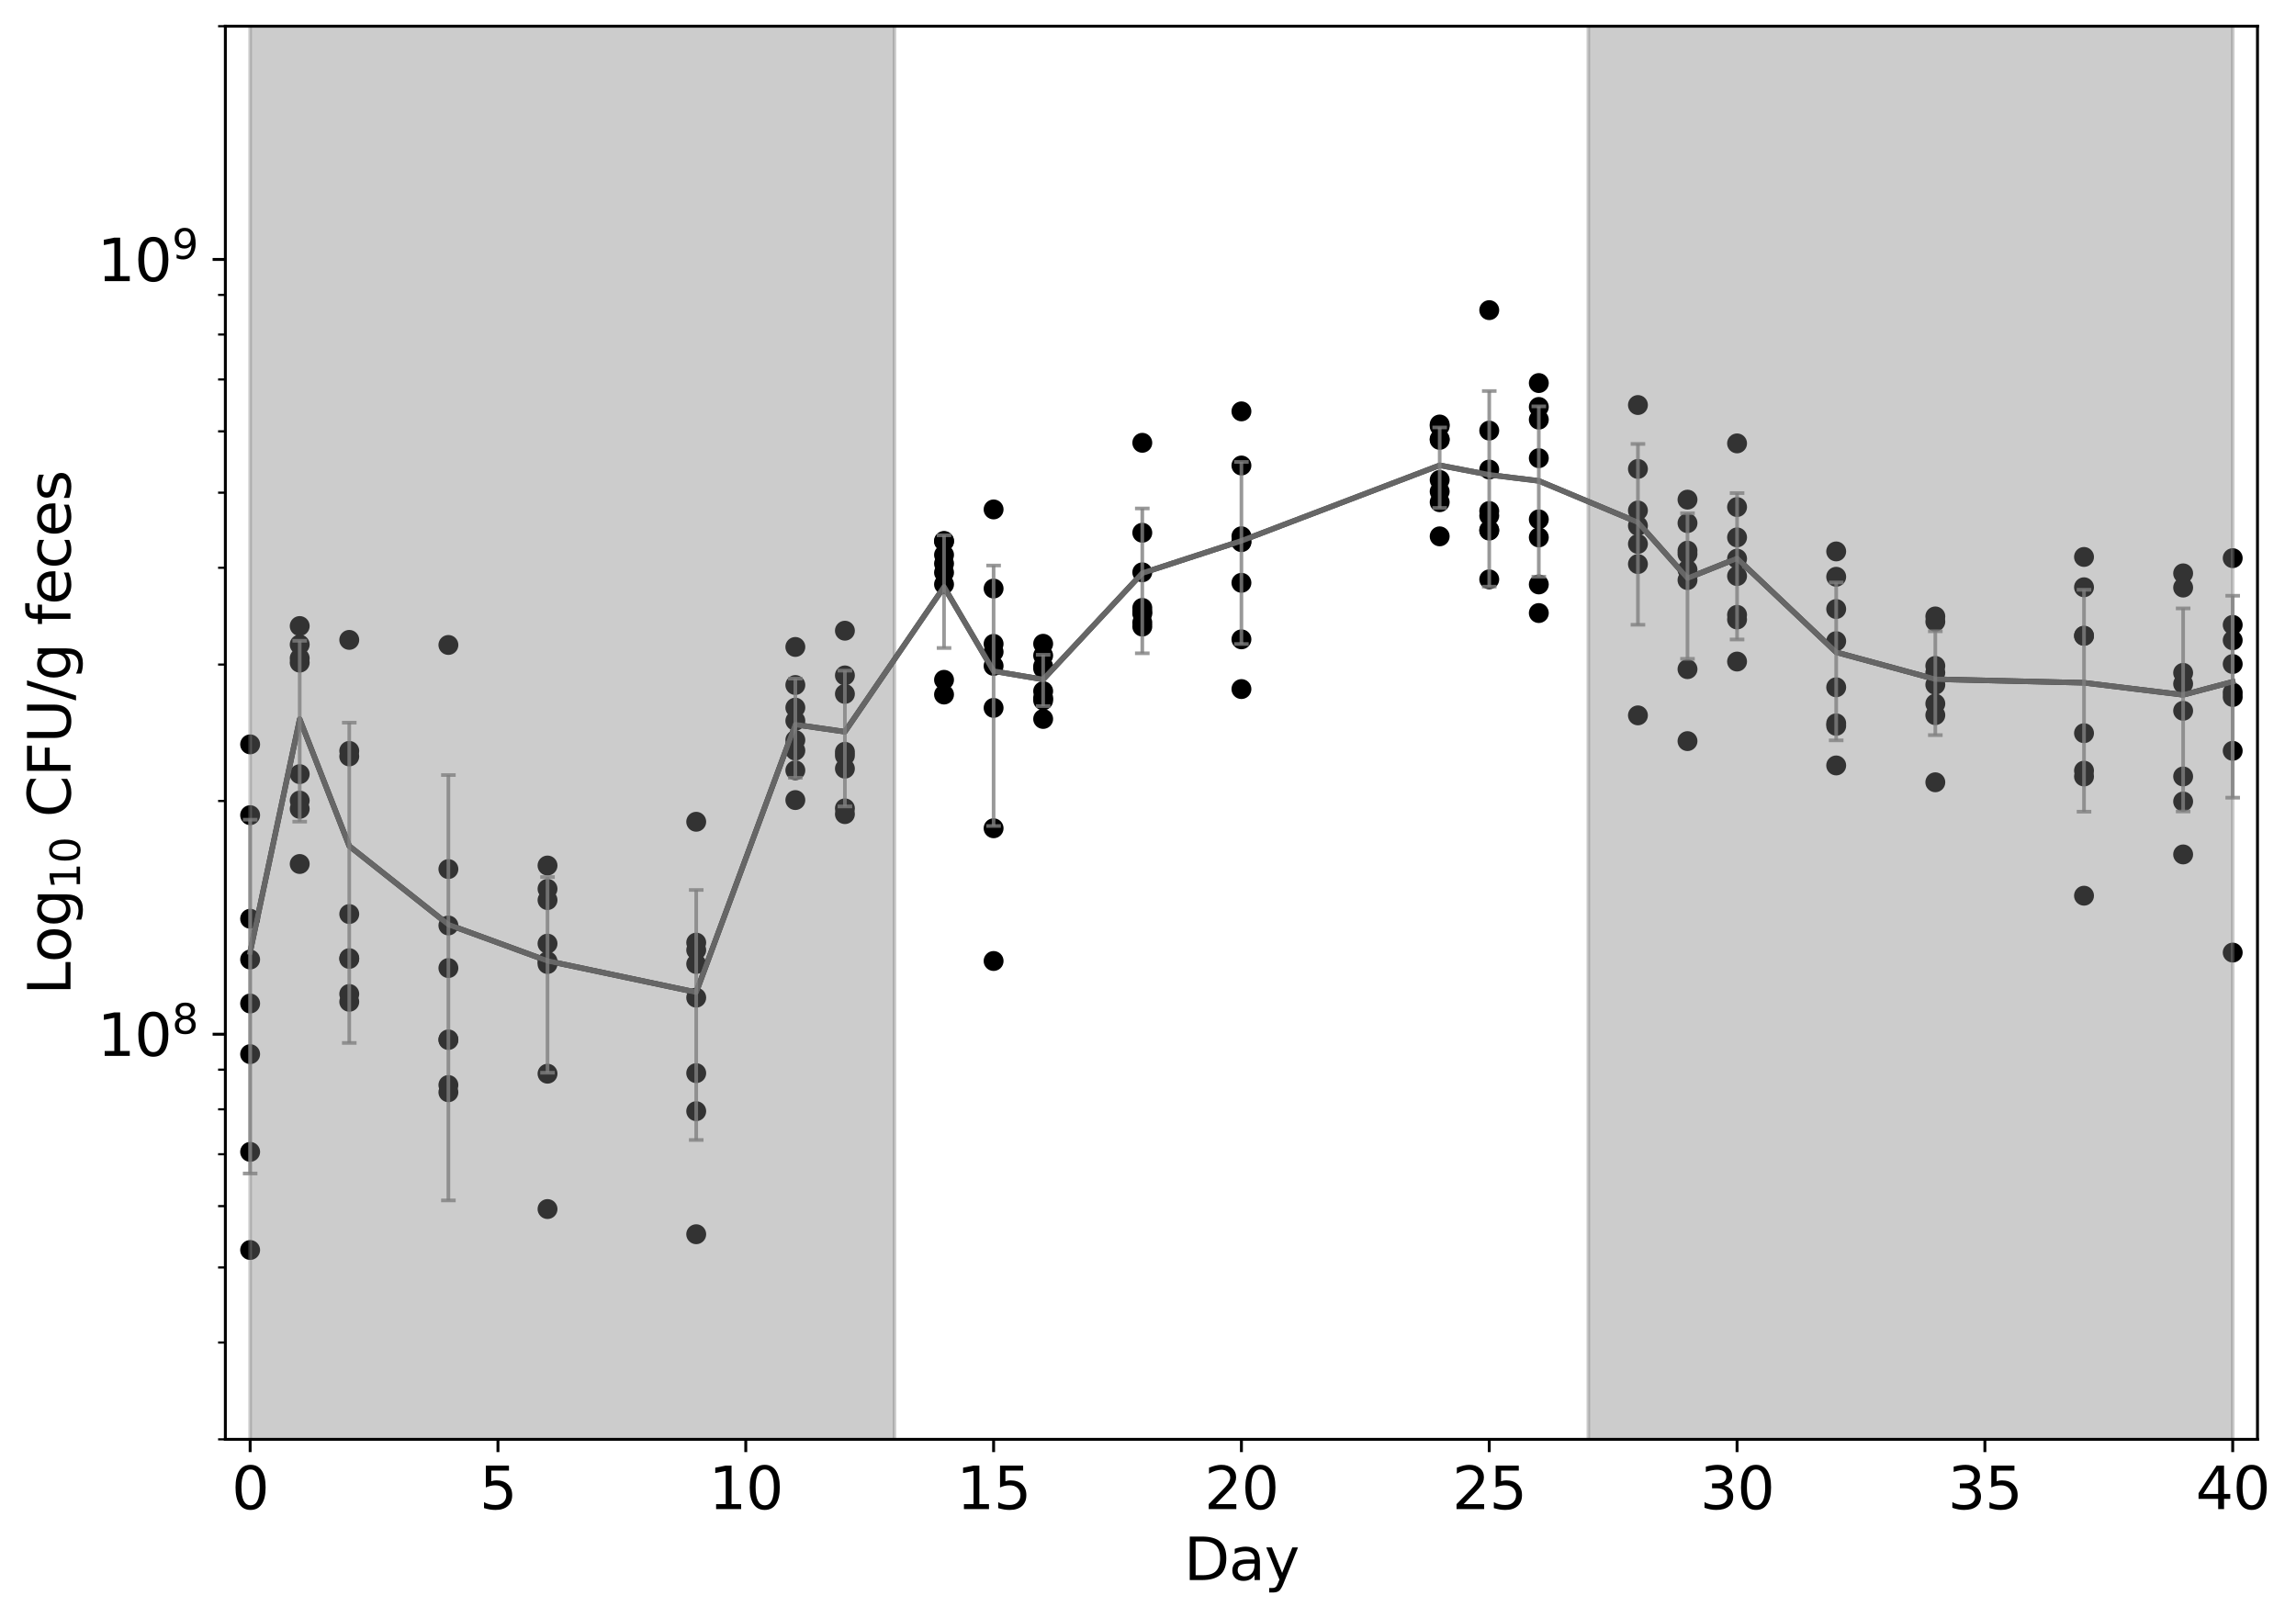 <?xml version="1.0" encoding="utf-8" standalone="no"?>
<!DOCTYPE svg PUBLIC "-//W3C//DTD SVG 1.1//EN"
  "http://www.w3.org/Graphics/SVG/1.1/DTD/svg11.dtd">
<svg xmlns:xlink="http://www.w3.org/1999/xlink" width="630.455pt" height="444.45pt" viewBox="0 0 630.455 444.45" xmlns="http://www.w3.org/2000/svg" version="1.1">
 <defs>
  <style type="text/css">*{stroke-linejoin: round; stroke-linecap: butt}</style>
 </defs>
 <g id="figure_1">
  <g id="patch_1">
   <path d="M 0 444.45 
L 630.455 444.45 
L 630.455 0 
L 0 0 
z
" style="fill: #ffffff"/>
  </g>
  <g id="axes_1">
   <g id="patch_2">
    <path d="M 61.88 395.28 
L 619.88 395.28 
L 619.88 7.2 
L 61.88 7.2 
z
" style="fill: #ffffff"/>
   </g>
   <g id="PathCollection_1">
    <defs>
     <path id="m3072b2ab50" d="M 0 2.236 
C 0.593 2.236 1.162 2 1.581 1.581 
C 2 1.162 2.236 0.593 2.236 0 
C 2.236 -0.593 2 -1.162 1.581 -1.581 
C 1.162 -2 0.593 -2.236 0 -2.236 
C -0.593 -2.236 -1.162 -2 -1.581 -1.581 
C -2 -1.162 -2.236 -0.593 -2.236 0 
C -2.236 0.593 -2 1.162 -1.581 1.581 
C -1.162 2 -0.593 2.236 0 2.236 
z
" style="stroke: #000000"/>
    </defs>
    <g clip-path="url(#p5c34197345)">
     <use xlink:href="#m3072b2ab50" x="68.685" y="252.31" style="stroke: #000000"/>
     <use xlink:href="#m3072b2ab50" x="82.295" y="177.014" style="stroke: #000000"/>
     <use xlink:href="#m3072b2ab50" x="95.904" y="207.731" style="stroke: #000000"/>
     <use xlink:href="#m3072b2ab50" x="123.124" y="299.957" style="stroke: #000000"/>
     <use xlink:href="#m3072b2ab50" x="150.343" y="294.865" style="stroke: #000000"/>
     <use xlink:href="#m3072b2ab50" x="191.173" y="258.871" style="stroke: #000000"/>
     <use xlink:href="#m3072b2ab50" x="218.392" y="177.669" style="stroke: #000000"/>
     <use xlink:href="#m3072b2ab50" x="232.002" y="190.57" style="stroke: #000000"/>
     <use xlink:href="#m3072b2ab50" x="259.221" y="186.699" style="stroke: #000000"/>
     <use xlink:href="#m3072b2ab50" x="272.831" y="194.405" style="stroke: #000000"/>
     <use xlink:href="#m3072b2ab50" x="286.441" y="180.024" style="stroke: #000000"/>
     <use xlink:href="#m3072b2ab50" x="313.66" y="168.009" style="stroke: #000000"/>
     <use xlink:href="#m3072b2ab50" x="340.88" y="189.236" style="stroke: #000000"/>
     <use xlink:href="#m3072b2ab50" x="395.319" y="131.796" style="stroke: #000000"/>
     <use xlink:href="#m3072b2ab50" x="408.929" y="118.253" style="stroke: #000000"/>
     <use xlink:href="#m3072b2ab50" x="422.539" y="125.826" style="stroke: #000000"/>
     <use xlink:href="#m3072b2ab50" x="449.758" y="128.779" style="stroke: #000000"/>
     <use xlink:href="#m3072b2ab50" x="463.368" y="156.466" style="stroke: #000000"/>
     <use xlink:href="#m3072b2ab50" x="476.978" y="170.125" style="stroke: #000000"/>
     <use xlink:href="#m3072b2ab50" x="504.197" y="167.253" style="stroke: #000000"/>
     <use xlink:href="#m3072b2ab50" x="531.417" y="184.732" style="stroke: #000000"/>
     <use xlink:href="#m3072b2ab50" x="572.246" y="201.356" style="stroke: #000000"/>
     <use xlink:href="#m3072b2ab50" x="599.465" y="157.46" style="stroke: #000000"/>
     <use xlink:href="#m3072b2ab50" x="613.075" y="171.612" style="stroke: #000000"/>
     <use xlink:href="#m3072b2ab50" x="68.685" y="263.512" style="stroke: #000000"/>
     <use xlink:href="#m3072b2ab50" x="82.295" y="181.974" style="stroke: #000000"/>
     <use xlink:href="#m3072b2ab50" x="95.904" y="272.973" style="stroke: #000000"/>
     <use xlink:href="#m3072b2ab50" x="123.124" y="285.606" style="stroke: #000000"/>
     <use xlink:href="#m3072b2ab50" x="150.343" y="332.037" style="stroke: #000000"/>
     <use xlink:href="#m3072b2ab50" x="191.173" y="273.984" style="stroke: #000000"/>
     <use xlink:href="#m3072b2ab50" x="218.392" y="203.238" style="stroke: #000000"/>
     <use xlink:href="#m3072b2ab50" x="232.002" y="221.996" style="stroke: #000000"/>
     <use xlink:href="#m3072b2ab50" x="259.221" y="152.387" style="stroke: #000000"/>
     <use xlink:href="#m3072b2ab50" x="272.831" y="179.024" style="stroke: #000000"/>
     <use xlink:href="#m3072b2ab50" x="286.441" y="197.441" style="stroke: #000000"/>
     <use xlink:href="#m3072b2ab50" x="313.66" y="172.076" style="stroke: #000000"/>
     <use xlink:href="#m3072b2ab50" x="340.88" y="127.842" style="stroke: #000000"/>
     <use xlink:href="#m3072b2ab50" x="395.319" y="120.583" style="stroke: #000000"/>
     <use xlink:href="#m3072b2ab50" x="408.929" y="85.17" style="stroke: #000000"/>
     <use xlink:href="#m3072b2ab50" x="422.539" y="105.196" style="stroke: #000000"/>
     <use xlink:href="#m3072b2ab50" x="449.758" y="154.908" style="stroke: #000000"/>
     <use xlink:href="#m3072b2ab50" x="463.368" y="143.663" style="stroke: #000000"/>
     <use xlink:href="#m3072b2ab50" x="476.978" y="147.58" style="stroke: #000000"/>
     <use xlink:href="#m3072b2ab50" x="504.197" y="176.077" style="stroke: #000000"/>
     <use xlink:href="#m3072b2ab50" x="531.417" y="188.046" style="stroke: #000000"/>
     <use xlink:href="#m3072b2ab50" x="572.246" y="245.981" style="stroke: #000000"/>
     <use xlink:href="#m3072b2ab50" x="599.465" y="213.237" style="stroke: #000000"/>
     <use xlink:href="#m3072b2ab50" x="613.075" y="190.192" style="stroke: #000000"/>
     <use xlink:href="#m3072b2ab50" x="68.685" y="275.587" style="stroke: #000000"/>
     <use xlink:href="#m3072b2ab50" x="82.295" y="222.139" style="stroke: #000000"/>
     <use xlink:href="#m3072b2ab50" x="95.904" y="263.142" style="stroke: #000000"/>
     <use xlink:href="#m3072b2ab50" x="123.124" y="297.973" style="stroke: #000000"/>
     <use xlink:href="#m3072b2ab50" x="150.343" y="264.743" style="stroke: #000000"/>
     <use xlink:href="#m3072b2ab50" x="191.173" y="225.678" style="stroke: #000000"/>
     <use xlink:href="#m3072b2ab50" x="218.392" y="194.331" style="stroke: #000000"/>
     <use xlink:href="#m3072b2ab50" x="232.002" y="207.519" style="stroke: #000000"/>
     <use xlink:href="#m3072b2ab50" x="259.221" y="190.735" style="stroke: #000000"/>
     <use xlink:href="#m3072b2ab50" x="272.831" y="182.874" style="stroke: #000000"/>
     <use xlink:href="#m3072b2ab50" x="286.441" y="189.813" style="stroke: #000000"/>
     <use xlink:href="#m3072b2ab50" x="313.66" y="168.512" style="stroke: #000000"/>
     <use xlink:href="#m3072b2ab50" x="340.88" y="160.054" style="stroke: #000000"/>
     <use xlink:href="#m3072b2ab50" x="395.319" y="120.805" style="stroke: #000000"/>
     <use xlink:href="#m3072b2ab50" x="408.929" y="145.566" style="stroke: #000000"/>
     <use xlink:href="#m3072b2ab50" x="422.539" y="147.589" style="stroke: #000000"/>
     <use xlink:href="#m3072b2ab50" x="449.758" y="196.459" style="stroke: #000000"/>
     <use xlink:href="#m3072b2ab50" x="463.368" y="183.767" style="stroke: #000000"/>
     <use xlink:href="#m3072b2ab50" x="476.978" y="168.856" style="stroke: #000000"/>
     <use xlink:href="#m3072b2ab50" x="504.197" y="210.21" style="stroke: #000000"/>
     <use xlink:href="#m3072b2ab50" x="531.417" y="214.836" style="stroke: #000000"/>
     <use xlink:href="#m3072b2ab50" x="572.246" y="211.646" style="stroke: #000000"/>
     <use xlink:href="#m3072b2ab50" x="599.465" y="220.114" style="stroke: #000000"/>
     <use xlink:href="#m3072b2ab50" x="613.075" y="206.196" style="stroke: #000000"/>
     <use xlink:href="#m3072b2ab50" x="68.685" y="223.865" style="stroke: #000000"/>
     <use xlink:href="#m3072b2ab50" x="82.295" y="180.769" style="stroke: #000000"/>
     <use xlink:href="#m3072b2ab50" x="95.904" y="263.345" style="stroke: #000000"/>
     <use xlink:href="#m3072b2ab50" x="123.124" y="265.855" style="stroke: #000000"/>
     <use xlink:href="#m3072b2ab50" x="150.343" y="237.694" style="stroke: #000000"/>
     <use xlink:href="#m3072b2ab50" x="191.173" y="294.712" style="stroke: #000000"/>
     <use xlink:href="#m3072b2ab50" x="218.392" y="211.553" style="stroke: #000000"/>
     <use xlink:href="#m3072b2ab50" x="232.002" y="173.208" style="stroke: #000000"/>
     <use xlink:href="#m3072b2ab50" x="259.221" y="148.56" style="stroke: #000000"/>
     <use xlink:href="#m3072b2ab50" x="272.831" y="176.826" style="stroke: #000000"/>
     <use xlink:href="#m3072b2ab50" x="286.441" y="191.668" style="stroke: #000000"/>
     <use xlink:href="#m3072b2ab50" x="313.66" y="170.956" style="stroke: #000000"/>
     <use xlink:href="#m3072b2ab50" x="340.88" y="175.578" style="stroke: #000000"/>
     <use xlink:href="#m3072b2ab50" x="395.319" y="117.016" style="stroke: #000000"/>
     <use xlink:href="#m3072b2ab50" x="408.929" y="141.622" style="stroke: #000000"/>
     <use xlink:href="#m3072b2ab50" x="422.539" y="111.762" style="stroke: #000000"/>
     <use xlink:href="#m3072b2ab50" x="449.758" y="149.387" style="stroke: #000000"/>
     <use xlink:href="#m3072b2ab50" x="463.368" y="159.301" style="stroke: #000000"/>
     <use xlink:href="#m3072b2ab50" x="476.978" y="153.421" style="stroke: #000000"/>
     <use xlink:href="#m3072b2ab50" x="504.197" y="188.747" style="stroke: #000000"/>
     <use xlink:href="#m3072b2ab50" x="531.417" y="170.711" style="stroke: #000000"/>
     <use xlink:href="#m3072b2ab50" x="572.246" y="152.953" style="stroke: #000000"/>
     <use xlink:href="#m3072b2ab50" x="599.465" y="187.799" style="stroke: #000000"/>
     <use xlink:href="#m3072b2ab50" x="613.075" y="191.416" style="stroke: #000000"/>
     <use xlink:href="#m3072b2ab50" x="68.685" y="316.338" style="stroke: #000000"/>
     <use xlink:href="#m3072b2ab50" x="82.295" y="212.596" style="stroke: #000000"/>
     <use xlink:href="#m3072b2ab50" x="95.904" y="275.114" style="stroke: #000000"/>
     <use xlink:href="#m3072b2ab50" x="123.124" y="285.446" style="stroke: #000000"/>
     <use xlink:href="#m3072b2ab50" x="150.343" y="244.103" style="stroke: #000000"/>
     <use xlink:href="#m3072b2ab50" x="191.173" y="305.159" style="stroke: #000000"/>
     <use xlink:href="#m3072b2ab50" x="218.392" y="188.123" style="stroke: #000000"/>
     <use xlink:href="#m3072b2ab50" x="232.002" y="185.486" style="stroke: #000000"/>
     <use xlink:href="#m3072b2ab50" x="259.221" y="148.665" style="stroke: #000000"/>
     <use xlink:href="#m3072b2ab50" x="272.831" y="139.903" style="stroke: #000000"/>
     <use xlink:href="#m3072b2ab50" x="286.441" y="176.797" style="stroke: #000000"/>
     <use xlink:href="#m3072b2ab50" x="313.66" y="166.946" style="stroke: #000000"/>
     <use xlink:href="#m3072b2ab50" x="340.88" y="147.272" style="stroke: #000000"/>
     <use xlink:href="#m3072b2ab50" x="395.319" y="134.98" style="stroke: #000000"/>
     <use xlink:href="#m3072b2ab50" x="408.929" y="145.717" style="stroke: #000000"/>
     <use xlink:href="#m3072b2ab50" x="422.539" y="168.36" style="stroke: #000000"/>
     <use xlink:href="#m3072b2ab50" x="449.758" y="144.391" style="stroke: #000000"/>
     <use xlink:href="#m3072b2ab50" x="463.368" y="151.227" style="stroke: #000000"/>
     <use xlink:href="#m3072b2ab50" x="476.978" y="158.203" style="stroke: #000000"/>
     <use xlink:href="#m3072b2ab50" x="504.197" y="158.399" style="stroke: #000000"/>
     <use xlink:href="#m3072b2ab50" x="531.417" y="196.399" style="stroke: #000000"/>
     <use xlink:href="#m3072b2ab50" x="572.246" y="213.243" style="stroke: #000000"/>
     <use xlink:href="#m3072b2ab50" x="599.465" y="195.202" style="stroke: #000000"/>
     <use xlink:href="#m3072b2ab50" x="613.075" y="182.359" style="stroke: #000000"/>
     <use xlink:href="#m3072b2ab50" x="68.685" y="204.421" style="stroke: #000000"/>
     <use xlink:href="#m3072b2ab50" x="82.295" y="237.274" style="stroke: #000000"/>
     <use xlink:href="#m3072b2ab50" x="95.904" y="251.021" style="stroke: #000000"/>
     <use xlink:href="#m3072b2ab50" x="123.124" y="238.672" style="stroke: #000000"/>
     <use xlink:href="#m3072b2ab50" x="150.343" y="247.187" style="stroke: #000000"/>
     <use xlink:href="#m3072b2ab50" x="191.173" y="260.912" style="stroke: #000000"/>
     <use xlink:href="#m3072b2ab50" x="218.392" y="219.72" style="stroke: #000000"/>
     <use xlink:href="#m3072b2ab50" x="232.002" y="223.579" style="stroke: #000000"/>
     <use xlink:href="#m3072b2ab50" x="259.221" y="160.476" style="stroke: #000000"/>
     <use xlink:href="#m3072b2ab50" x="272.831" y="263.915" style="stroke: #000000"/>
     <use xlink:href="#m3072b2ab50" x="286.441" y="183.583" style="stroke: #000000"/>
     <use xlink:href="#m3072b2ab50" x="313.66" y="146.308" style="stroke: #000000"/>
     <use xlink:href="#m3072b2ab50" x="340.88" y="148.73" style="stroke: #000000"/>
     <use xlink:href="#m3072b2ab50" x="395.319" y="116.578" style="stroke: #000000"/>
     <use xlink:href="#m3072b2ab50" x="408.929" y="159.105" style="stroke: #000000"/>
     <use xlink:href="#m3072b2ab50" x="422.539" y="160.5" style="stroke: #000000"/>
     <use xlink:href="#m3072b2ab50" x="449.758" y="140.192" style="stroke: #000000"/>
     <use xlink:href="#m3072b2ab50" x="463.368" y="203.528" style="stroke: #000000"/>
     <use xlink:href="#m3072b2ab50" x="476.978" y="121.767" style="stroke: #000000"/>
     <use xlink:href="#m3072b2ab50" x="504.197" y="199.329" style="stroke: #000000"/>
     <use xlink:href="#m3072b2ab50" x="531.417" y="193.249" style="stroke: #000000"/>
     <use xlink:href="#m3072b2ab50" x="572.246" y="174.588" style="stroke: #000000"/>
     <use xlink:href="#m3072b2ab50" x="599.465" y="234.649" style="stroke: #000000"/>
     <use xlink:href="#m3072b2ab50" x="613.075" y="175.834" style="stroke: #000000"/>
     <use xlink:href="#m3072b2ab50" x="68.685" y="343.284" style="stroke: #000000"/>
     <use xlink:href="#m3072b2ab50" x="82.295" y="219.857" style="stroke: #000000"/>
     <use xlink:href="#m3072b2ab50" x="95.904" y="206.213" style="stroke: #000000"/>
     <use xlink:href="#m3072b2ab50" x="123.124" y="177.123" style="stroke: #000000"/>
     <use xlink:href="#m3072b2ab50" x="150.343" y="259.146" style="stroke: #000000"/>
     <use xlink:href="#m3072b2ab50" x="191.173" y="338.953" style="stroke: #000000"/>
     <use xlink:href="#m3072b2ab50" x="218.392" y="197.942" style="stroke: #000000"/>
     <use xlink:href="#m3072b2ab50" x="232.002" y="211.089" style="stroke: #000000"/>
     <use xlink:href="#m3072b2ab50" x="259.221" y="154.784" style="stroke: #000000"/>
     <use xlink:href="#m3072b2ab50" x="272.831" y="161.632" style="stroke: #000000"/>
     <use xlink:href="#m3072b2ab50" x="286.441" y="182.991" style="stroke: #000000"/>
     <use xlink:href="#m3072b2ab50" x="313.66" y="157.17" style="stroke: #000000"/>
     <use xlink:href="#m3072b2ab50" x="340.88" y="148.89" style="stroke: #000000"/>
     <use xlink:href="#m3072b2ab50" x="395.319" y="147.296" style="stroke: #000000"/>
     <use xlink:href="#m3072b2ab50" x="408.929" y="140.335" style="stroke: #000000"/>
     <use xlink:href="#m3072b2ab50" x="422.539" y="142.629" style="stroke: #000000"/>
     <use xlink:href="#m3072b2ab50" x="463.368" y="152.153" style="stroke: #000000"/>
     <use xlink:href="#m3072b2ab50" x="476.978" y="181.679" style="stroke: #000000"/>
     <use xlink:href="#m3072b2ab50" x="504.197" y="198.652" style="stroke: #000000"/>
     <use xlink:href="#m3072b2ab50" x="531.417" y="182.875" style="stroke: #000000"/>
     <use xlink:href="#m3072b2ab50" x="572.246" y="174.615" style="stroke: #000000"/>
     <use xlink:href="#m3072b2ab50" x="599.465" y="184.784" style="stroke: #000000"/>
     <use xlink:href="#m3072b2ab50" x="613.075" y="153.285" style="stroke: #000000"/>
     <use xlink:href="#m3072b2ab50" x="68.685" y="289.494" style="stroke: #000000"/>
     <use xlink:href="#m3072b2ab50" x="82.295" y="171.924" style="stroke: #000000"/>
     <use xlink:href="#m3072b2ab50" x="95.904" y="175.729" style="stroke: #000000"/>
     <use xlink:href="#m3072b2ab50" x="123.124" y="254.157" style="stroke: #000000"/>
     <use xlink:href="#m3072b2ab50" x="150.343" y="263.984" style="stroke: #000000"/>
     <use xlink:href="#m3072b2ab50" x="191.173" y="264.736" style="stroke: #000000"/>
     <use xlink:href="#m3072b2ab50" x="218.392" y="206.124" style="stroke: #000000"/>
     <use xlink:href="#m3072b2ab50" x="232.002" y="206.466" style="stroke: #000000"/>
     <use xlink:href="#m3072b2ab50" x="259.221" y="157.237" style="stroke: #000000"/>
     <use xlink:href="#m3072b2ab50" x="272.831" y="227.464" style="stroke: #000000"/>
     <use xlink:href="#m3072b2ab50" x="286.441" y="192.337" style="stroke: #000000"/>
     <use xlink:href="#m3072b2ab50" x="313.66" y="121.605" style="stroke: #000000"/>
     <use xlink:href="#m3072b2ab50" x="340.88" y="112.973" style="stroke: #000000"/>
     <use xlink:href="#m3072b2ab50" x="395.319" y="137.92" style="stroke: #000000"/>
     <use xlink:href="#m3072b2ab50" x="408.929" y="128.944" style="stroke: #000000"/>
     <use xlink:href="#m3072b2ab50" x="422.539" y="115.244" style="stroke: #000000"/>
     <use xlink:href="#m3072b2ab50" x="449.758" y="111.23" style="stroke: #000000"/>
     <use xlink:href="#m3072b2ab50" x="463.368" y="137.215" style="stroke: #000000"/>
     <use xlink:href="#m3072b2ab50" x="476.978" y="139.25" style="stroke: #000000"/>
     <use xlink:href="#m3072b2ab50" x="504.197" y="151.437" style="stroke: #000000"/>
     <use xlink:href="#m3072b2ab50" x="531.417" y="169.287" style="stroke: #000000"/>
     <use xlink:href="#m3072b2ab50" x="572.246" y="161.278" style="stroke: #000000"/>
     <use xlink:href="#m3072b2ab50" x="599.465" y="161.361" style="stroke: #000000"/>
     <use xlink:href="#m3072b2ab50" x="613.075" y="261.603" style="stroke: #000000"/>
    </g>
   </g>
   <g id="PolyCollection_1">
    <path d="M 68.685 -354.296 
L 68.685 214760.019 
L 245.612 214760.019 
L 245.612 -354.296 
L 245.612 -354.296 
L 68.685 -354.296 
z
" clip-path="url(#p5c34197345)" style="fill: #808080; fill-opacity: 0.4; stroke: #808080; stroke-opacity: 0.4"/>
   </g>
   <g id="PolyCollection_2">
    <path d="M 436.148 -354.296 
L 436.148 214760.019 
L 613.075 214760.019 
L 613.075 -354.296 
L 613.075 -354.296 
L 436.148 -354.296 
z
" clip-path="url(#p5c34197345)" style="fill: #808080; fill-opacity: 0.4; stroke: #808080; stroke-opacity: 0.4"/>
   </g>
   <g id="matplotlib.axis_1">
    <g id="xtick_1">
     <g id="line2d_1">
      <defs>
       <path id="m064ee75dc7" d="M 0 0 
L 0 3.5 
" style="stroke: #000000; stroke-width: 0.8"/>
      </defs>
      <g>
       <use xlink:href="#m064ee75dc7" x="68.685" y="395.28" style="stroke: #000000; stroke-width: 0.8"/>
      </g>
     </g>
     <g id="text_1">
      <!-- 0 -->
      <g transform="translate(63.595 414.438) scale(0.16 -0.16)">
       <defs>
        <path id="DejaVuSans-30" d="M 2034 4250 
Q 1547 4250 1301 3770 
Q 1056 3291 1056 2328 
Q 1056 1369 1301 889 
Q 1547 409 2034 409 
Q 2525 409 2770 889 
Q 3016 1369 3016 2328 
Q 3016 3291 2770 3770 
Q 2525 4250 2034 4250 
z
M 2034 4750 
Q 2819 4750 3233 4129 
Q 3647 3509 3647 2328 
Q 3647 1150 3233 529 
Q 2819 -91 2034 -91 
Q 1250 -91 836 529 
Q 422 1150 422 2328 
Q 422 3509 836 4129 
Q 1250 4750 2034 4750 
z
" transform="scale(0.016)"/>
       </defs>
       <use xlink:href="#DejaVuSans-30"/>
      </g>
     </g>
    </g>
    <g id="xtick_2">
     <g id="line2d_2">
      <g>
       <use xlink:href="#m064ee75dc7" x="136.734" y="395.28" style="stroke: #000000; stroke-width: 0.8"/>
      </g>
     </g>
     <g id="text_2">
      <!-- 5 -->
      <g transform="translate(131.644 414.438) scale(0.16 -0.16)">
       <defs>
        <path id="DejaVuSans-35" d="M 691 4666 
L 3169 4666 
L 3169 4134 
L 1269 4134 
L 1269 2991 
Q 1406 3038 1543 3061 
Q 1681 3084 1819 3084 
Q 2600 3084 3056 2656 
Q 3513 2228 3513 1497 
Q 3513 744 3044 326 
Q 2575 -91 1722 -91 
Q 1428 -91 1123 -41 
Q 819 9 494 109 
L 494 744 
Q 775 591 1075 516 
Q 1375 441 1709 441 
Q 2250 441 2565 725 
Q 2881 1009 2881 1497 
Q 2881 1984 2565 2268 
Q 2250 2553 1709 2553 
Q 1456 2553 1204 2497 
Q 953 2441 691 2322 
L 691 4666 
z
" transform="scale(0.016)"/>
       </defs>
       <use xlink:href="#DejaVuSans-35"/>
      </g>
     </g>
    </g>
    <g id="xtick_3">
     <g id="line2d_3">
      <g>
       <use xlink:href="#m064ee75dc7" x="204.782" y="395.28" style="stroke: #000000; stroke-width: 0.8"/>
      </g>
     </g>
     <g id="text_3">
      <!-- 10 -->
      <g transform="translate(194.602 414.438) scale(0.16 -0.16)">
       <defs>
        <path id="DejaVuSans-31" d="M 794 531 
L 1825 531 
L 1825 4091 
L 703 3866 
L 703 4441 
L 1819 4666 
L 2450 4666 
L 2450 531 
L 3481 531 
L 3481 0 
L 794 0 
L 794 531 
z
" transform="scale(0.016)"/>
       </defs>
       <use xlink:href="#DejaVuSans-31"/>
       <use xlink:href="#DejaVuSans-30" x="63.623"/>
      </g>
     </g>
    </g>
    <g id="xtick_4">
     <g id="line2d_4">
      <g>
       <use xlink:href="#m064ee75dc7" x="272.831" y="395.28" style="stroke: #000000; stroke-width: 0.8"/>
      </g>
     </g>
     <g id="text_4">
      <!-- 15 -->
      <g transform="translate(262.651 414.438) scale(0.16 -0.16)">
       <use xlink:href="#DejaVuSans-31"/>
       <use xlink:href="#DejaVuSans-35" x="63.623"/>
      </g>
     </g>
    </g>
    <g id="xtick_5">
     <g id="line2d_5">
      <g>
       <use xlink:href="#m064ee75dc7" x="340.88" y="395.28" style="stroke: #000000; stroke-width: 0.8"/>
      </g>
     </g>
     <g id="text_5">
      <!-- 20 -->
      <g transform="translate(330.7 414.438) scale(0.16 -0.16)">
       <defs>
        <path id="DejaVuSans-32" d="M 1228 531 
L 3431 531 
L 3431 0 
L 469 0 
L 469 531 
Q 828 903 1448 1529 
Q 2069 2156 2228 2338 
Q 2531 2678 2651 2914 
Q 2772 3150 2772 3378 
Q 2772 3750 2511 3984 
Q 2250 4219 1831 4219 
Q 1534 4219 1204 4116 
Q 875 4013 500 3803 
L 500 4441 
Q 881 4594 1212 4672 
Q 1544 4750 1819 4750 
Q 2544 4750 2975 4387 
Q 3406 4025 3406 3419 
Q 3406 3131 3298 2873 
Q 3191 2616 2906 2266 
Q 2828 2175 2409 1742 
Q 1991 1309 1228 531 
z
" transform="scale(0.016)"/>
       </defs>
       <use xlink:href="#DejaVuSans-32"/>
       <use xlink:href="#DejaVuSans-30" x="63.623"/>
      </g>
     </g>
    </g>
    <g id="xtick_6">
     <g id="line2d_6">
      <g>
       <use xlink:href="#m064ee75dc7" x="408.929" y="395.28" style="stroke: #000000; stroke-width: 0.8"/>
      </g>
     </g>
     <g id="text_6">
      <!-- 25 -->
      <g transform="translate(398.749 414.438) scale(0.16 -0.16)">
       <use xlink:href="#DejaVuSans-32"/>
       <use xlink:href="#DejaVuSans-35" x="63.623"/>
      </g>
     </g>
    </g>
    <g id="xtick_7">
     <g id="line2d_7">
      <g>
       <use xlink:href="#m064ee75dc7" x="476.978" y="395.28" style="stroke: #000000; stroke-width: 0.8"/>
      </g>
     </g>
     <g id="text_7">
      <!-- 30 -->
      <g transform="translate(466.798 414.438) scale(0.16 -0.16)">
       <defs>
        <path id="DejaVuSans-33" d="M 2597 2516 
Q 3050 2419 3304 2112 
Q 3559 1806 3559 1356 
Q 3559 666 3084 287 
Q 2609 -91 1734 -91 
Q 1441 -91 1130 -33 
Q 819 25 488 141 
L 488 750 
Q 750 597 1062 519 
Q 1375 441 1716 441 
Q 2309 441 2620 675 
Q 2931 909 2931 1356 
Q 2931 1769 2642 2001 
Q 2353 2234 1838 2234 
L 1294 2234 
L 1294 2753 
L 1863 2753 
Q 2328 2753 2575 2939 
Q 2822 3125 2822 3475 
Q 2822 3834 2567 4026 
Q 2313 4219 1838 4219 
Q 1578 4219 1281 4162 
Q 984 4106 628 3988 
L 628 4550 
Q 988 4650 1302 4700 
Q 1616 4750 1894 4750 
Q 2613 4750 3031 4423 
Q 3450 4097 3450 3541 
Q 3450 3153 3228 2886 
Q 3006 2619 2597 2516 
z
" transform="scale(0.016)"/>
       </defs>
       <use xlink:href="#DejaVuSans-33"/>
       <use xlink:href="#DejaVuSans-30" x="63.623"/>
      </g>
     </g>
    </g>
    <g id="xtick_8">
     <g id="line2d_8">
      <g>
       <use xlink:href="#m064ee75dc7" x="545.026" y="395.28" style="stroke: #000000; stroke-width: 0.8"/>
      </g>
     </g>
     <g id="text_8">
      <!-- 35 -->
      <g transform="translate(534.846 414.438) scale(0.16 -0.16)">
       <use xlink:href="#DejaVuSans-33"/>
       <use xlink:href="#DejaVuSans-35" x="63.623"/>
      </g>
     </g>
    </g>
    <g id="xtick_9">
     <g id="line2d_9">
      <g>
       <use xlink:href="#m064ee75dc7" x="613.075" y="395.28" style="stroke: #000000; stroke-width: 0.8"/>
      </g>
     </g>
     <g id="text_9">
      <!-- 40 -->
      <g transform="translate(602.895 414.438) scale(0.16 -0.16)">
       <defs>
        <path id="DejaVuSans-34" d="M 2419 4116 
L 825 1625 
L 2419 1625 
L 2419 4116 
z
M 2253 4666 
L 3047 4666 
L 3047 1625 
L 3713 1625 
L 3713 1100 
L 3047 1100 
L 3047 0 
L 2419 0 
L 2419 1100 
L 313 1100 
L 313 1709 
L 2253 4666 
z
" transform="scale(0.016)"/>
       </defs>
       <use xlink:href="#DejaVuSans-34"/>
       <use xlink:href="#DejaVuSans-30" x="63.623"/>
      </g>
     </g>
    </g>
    <g id="text_10">
     <!-- Day -->
     <g transform="translate(325.082 433.923) scale(0.16 -0.16)">
      <defs>
       <path id="DejaVuSans-44" d="M 1259 4147 
L 1259 519 
L 2022 519 
Q 2988 519 3436 956 
Q 3884 1394 3884 2338 
Q 3884 3275 3436 3711 
Q 2988 4147 2022 4147 
L 1259 4147 
z
M 628 4666 
L 1925 4666 
Q 3281 4666 3915 4102 
Q 4550 3538 4550 2338 
Q 4550 1131 3912 565 
Q 3275 0 1925 0 
L 628 0 
L 628 4666 
z
" transform="scale(0.016)"/>
       <path id="DejaVuSans-61" d="M 2194 1759 
Q 1497 1759 1228 1600 
Q 959 1441 959 1056 
Q 959 750 1161 570 
Q 1363 391 1709 391 
Q 2188 391 2477 730 
Q 2766 1069 2766 1631 
L 2766 1759 
L 2194 1759 
z
M 3341 1997 
L 3341 0 
L 2766 0 
L 2766 531 
Q 2569 213 2275 61 
Q 1981 -91 1556 -91 
Q 1019 -91 701 211 
Q 384 513 384 1019 
Q 384 1609 779 1909 
Q 1175 2209 1959 2209 
L 2766 2209 
L 2766 2266 
Q 2766 2663 2505 2880 
Q 2244 3097 1772 3097 
Q 1472 3097 1187 3025 
Q 903 2953 641 2809 
L 641 3341 
Q 956 3463 1253 3523 
Q 1550 3584 1831 3584 
Q 2591 3584 2966 3190 
Q 3341 2797 3341 1997 
z
" transform="scale(0.016)"/>
       <path id="DejaVuSans-79" d="M 2059 -325 
Q 1816 -950 1584 -1140 
Q 1353 -1331 966 -1331 
L 506 -1331 
L 506 -850 
L 844 -850 
Q 1081 -850 1212 -737 
Q 1344 -625 1503 -206 
L 1606 56 
L 191 3500 
L 800 3500 
L 1894 763 
L 2988 3500 
L 3597 3500 
L 2059 -325 
z
" transform="scale(0.016)"/>
      </defs>
      <use xlink:href="#DejaVuSans-44"/>
      <use xlink:href="#DejaVuSans-61" x="77.002"/>
      <use xlink:href="#DejaVuSans-79" x="138.281"/>
     </g>
    </g>
   </g>
   <g id="matplotlib.axis_2">
    <g id="ytick_1">
     <g id="line2d_10">
      <defs>
       <path id="m9d26483b5a" d="M 0 0 
L -3.5 0 
" style="stroke: #000000; stroke-width: 0.8"/>
      </defs>
      <g>
       <use xlink:href="#m9d26483b5a" x="61.88" y="284.025" style="stroke: #000000; stroke-width: 0.8"/>
      </g>
     </g>
     <g id="text_11">
      <!-- $\mathdefault{10^{8}}$ -->
      <g transform="translate(26.72 290.104) scale(0.16 -0.16)">
       <defs>
        <path id="DejaVuSans-38" d="M 2034 2216 
Q 1584 2216 1326 1975 
Q 1069 1734 1069 1313 
Q 1069 891 1326 650 
Q 1584 409 2034 409 
Q 2484 409 2743 651 
Q 3003 894 3003 1313 
Q 3003 1734 2745 1975 
Q 2488 2216 2034 2216 
z
M 1403 2484 
Q 997 2584 770 2862 
Q 544 3141 544 3541 
Q 544 4100 942 4425 
Q 1341 4750 2034 4750 
Q 2731 4750 3128 4425 
Q 3525 4100 3525 3541 
Q 3525 3141 3298 2862 
Q 3072 2584 2669 2484 
Q 3125 2378 3379 2068 
Q 3634 1759 3634 1313 
Q 3634 634 3220 271 
Q 2806 -91 2034 -91 
Q 1263 -91 848 271 
Q 434 634 434 1313 
Q 434 1759 690 2068 
Q 947 2378 1403 2484 
z
M 1172 3481 
Q 1172 3119 1398 2916 
Q 1625 2713 2034 2713 
Q 2441 2713 2670 2916 
Q 2900 3119 2900 3481 
Q 2900 3844 2670 4047 
Q 2441 4250 2034 4250 
Q 1625 4250 1398 4047 
Q 1172 3844 1172 3481 
z
" transform="scale(0.016)"/>
       </defs>
       <use xlink:href="#DejaVuSans-31" transform="translate(0 0.766)"/>
       <use xlink:href="#DejaVuSans-30" transform="translate(63.623 0.766)"/>
       <use xlink:href="#DejaVuSans-38" transform="translate(128.203 39.047) scale(0.7)"/>
      </g>
     </g>
    </g>
    <g id="ytick_2">
     <g id="line2d_11">
      <g>
       <use xlink:href="#m9d26483b5a" x="61.88" y="71.251" style="stroke: #000000; stroke-width: 0.8"/>
      </g>
     </g>
     <g id="text_12">
      <!-- $\mathdefault{10^{9}}$ -->
      <g transform="translate(26.72 77.33) scale(0.16 -0.16)">
       <defs>
        <path id="DejaVuSans-39" d="M 703 97 
L 703 672 
Q 941 559 1184 500 
Q 1428 441 1663 441 
Q 2288 441 2617 861 
Q 2947 1281 2994 2138 
Q 2813 1869 2534 1725 
Q 2256 1581 1919 1581 
Q 1219 1581 811 2004 
Q 403 2428 403 3163 
Q 403 3881 828 4315 
Q 1253 4750 1959 4750 
Q 2769 4750 3195 4129 
Q 3622 3509 3622 2328 
Q 3622 1225 3098 567 
Q 2575 -91 1691 -91 
Q 1453 -91 1209 -44 
Q 966 3 703 97 
z
M 1959 2075 
Q 2384 2075 2632 2365 
Q 2881 2656 2881 3163 
Q 2881 3666 2632 3958 
Q 2384 4250 1959 4250 
Q 1534 4250 1286 3958 
Q 1038 3666 1038 3163 
Q 1038 2656 1286 2365 
Q 1534 2075 1959 2075 
z
" transform="scale(0.016)"/>
       </defs>
       <use xlink:href="#DejaVuSans-31" transform="translate(0 0.766)"/>
       <use xlink:href="#DejaVuSans-30" transform="translate(63.623 0.766)"/>
       <use xlink:href="#DejaVuSans-39" transform="translate(128.203 39.047) scale(0.7)"/>
      </g>
     </g>
    </g>
    <g id="ytick_3">
     <g id="line2d_12">
      <defs>
       <path id="md248557a9b" d="M 0 0 
L -2 0 
" style="stroke: #000000; stroke-width: 0.6"/>
      </defs>
      <g>
       <use xlink:href="#md248557a9b" x="61.88" y="395.28" style="stroke: #000000; stroke-width: 0.6"/>
      </g>
     </g>
    </g>
    <g id="ytick_4">
     <g id="line2d_13">
      <g>
       <use xlink:href="#md248557a9b" x="61.88" y="368.696" style="stroke: #000000; stroke-width: 0.6"/>
      </g>
     </g>
    </g>
    <g id="ytick_5">
     <g id="line2d_14">
      <g>
       <use xlink:href="#md248557a9b" x="61.88" y="348.076" style="stroke: #000000; stroke-width: 0.6"/>
      </g>
     </g>
    </g>
    <g id="ytick_6">
     <g id="line2d_15">
      <g>
       <use xlink:href="#md248557a9b" x="61.88" y="331.229" style="stroke: #000000; stroke-width: 0.6"/>
      </g>
     </g>
    </g>
    <g id="ytick_7">
     <g id="line2d_16">
      <g>
       <use xlink:href="#md248557a9b" x="61.88" y="316.984" style="stroke: #000000; stroke-width: 0.6"/>
      </g>
     </g>
    </g>
    <g id="ytick_8">
     <g id="line2d_17">
      <g>
       <use xlink:href="#md248557a9b" x="61.88" y="304.645" style="stroke: #000000; stroke-width: 0.6"/>
      </g>
     </g>
    </g>
    <g id="ytick_9">
     <g id="line2d_18">
      <g>
       <use xlink:href="#md248557a9b" x="61.88" y="293.761" style="stroke: #000000; stroke-width: 0.6"/>
      </g>
     </g>
    </g>
    <g id="ytick_10">
     <g id="line2d_19">
      <g>
       <use xlink:href="#md248557a9b" x="61.88" y="219.974" style="stroke: #000000; stroke-width: 0.6"/>
      </g>
     </g>
    </g>
    <g id="ytick_11">
     <g id="line2d_20">
      <g>
       <use xlink:href="#md248557a9b" x="61.88" y="182.506" style="stroke: #000000; stroke-width: 0.6"/>
      </g>
     </g>
    </g>
    <g id="ytick_12">
     <g id="line2d_21">
      <g>
       <use xlink:href="#md248557a9b" x="61.88" y="155.923" style="stroke: #000000; stroke-width: 0.6"/>
      </g>
     </g>
    </g>
    <g id="ytick_13">
     <g id="line2d_22">
      <g>
       <use xlink:href="#md248557a9b" x="61.88" y="135.303" style="stroke: #000000; stroke-width: 0.6"/>
      </g>
     </g>
    </g>
    <g id="ytick_14">
     <g id="line2d_23">
      <g>
       <use xlink:href="#md248557a9b" x="61.88" y="118.455" style="stroke: #000000; stroke-width: 0.6"/>
      </g>
     </g>
    </g>
    <g id="ytick_15">
     <g id="line2d_24">
      <g>
       <use xlink:href="#md248557a9b" x="61.88" y="104.21" style="stroke: #000000; stroke-width: 0.6"/>
      </g>
     </g>
    </g>
    <g id="ytick_16">
     <g id="line2d_25">
      <g>
       <use xlink:href="#md248557a9b" x="61.88" y="91.871" style="stroke: #000000; stroke-width: 0.6"/>
      </g>
     </g>
    </g>
    <g id="ytick_17">
     <g id="line2d_26">
      <g>
       <use xlink:href="#md248557a9b" x="61.88" y="80.987" style="stroke: #000000; stroke-width: 0.6"/>
      </g>
     </g>
    </g>
    <g id="ytick_18">
     <g id="line2d_27">
      <g>
       <use xlink:href="#md248557a9b" x="61.88" y="7.2" style="stroke: #000000; stroke-width: 0.6"/>
      </g>
     </g>
    </g>
    <g id="text_13">
     <!-- Log$_{10}$ CFU/g feces -->
     <g transform="translate(19.36 273.24) rotate(-90) scale(0.16 -0.16)">
      <defs>
       <path id="DejaVuSans-4c" d="M 628 4666 
L 1259 4666 
L 1259 531 
L 3531 531 
L 3531 0 
L 628 0 
L 628 4666 
z
" transform="scale(0.016)"/>
       <path id="DejaVuSans-6f" d="M 1959 3097 
Q 1497 3097 1228 2736 
Q 959 2375 959 1747 
Q 959 1119 1226 758 
Q 1494 397 1959 397 
Q 2419 397 2687 759 
Q 2956 1122 2956 1747 
Q 2956 2369 2687 2733 
Q 2419 3097 1959 3097 
z
M 1959 3584 
Q 2709 3584 3137 3096 
Q 3566 2609 3566 1747 
Q 3566 888 3137 398 
Q 2709 -91 1959 -91 
Q 1206 -91 779 398 
Q 353 888 353 1747 
Q 353 2609 779 3096 
Q 1206 3584 1959 3584 
z
" transform="scale(0.016)"/>
       <path id="DejaVuSans-67" d="M 2906 1791 
Q 2906 2416 2648 2759 
Q 2391 3103 1925 3103 
Q 1463 3103 1205 2759 
Q 947 2416 947 1791 
Q 947 1169 1205 825 
Q 1463 481 1925 481 
Q 2391 481 2648 825 
Q 2906 1169 2906 1791 
z
M 3481 434 
Q 3481 -459 3084 -895 
Q 2688 -1331 1869 -1331 
Q 1566 -1331 1297 -1286 
Q 1028 -1241 775 -1147 
L 775 -588 
Q 1028 -725 1275 -790 
Q 1522 -856 1778 -856 
Q 2344 -856 2625 -561 
Q 2906 -266 2906 331 
L 2906 616 
Q 2728 306 2450 153 
Q 2172 0 1784 0 
Q 1141 0 747 490 
Q 353 981 353 1791 
Q 353 2603 747 3093 
Q 1141 3584 1784 3584 
Q 2172 3584 2450 3431 
Q 2728 3278 2906 2969 
L 2906 3500 
L 3481 3500 
L 3481 434 
z
" transform="scale(0.016)"/>
       <path id="DejaVuSans-20" transform="scale(0.016)"/>
       <path id="DejaVuSans-43" d="M 4122 4306 
L 4122 3641 
Q 3803 3938 3442 4084 
Q 3081 4231 2675 4231 
Q 1875 4231 1450 3742 
Q 1025 3253 1025 2328 
Q 1025 1406 1450 917 
Q 1875 428 2675 428 
Q 3081 428 3442 575 
Q 3803 722 4122 1019 
L 4122 359 
Q 3791 134 3420 21 
Q 3050 -91 2638 -91 
Q 1578 -91 968 557 
Q 359 1206 359 2328 
Q 359 3453 968 4101 
Q 1578 4750 2638 4750 
Q 3056 4750 3426 4639 
Q 3797 4528 4122 4306 
z
" transform="scale(0.016)"/>
       <path id="DejaVuSans-46" d="M 628 4666 
L 3309 4666 
L 3309 4134 
L 1259 4134 
L 1259 2759 
L 3109 2759 
L 3109 2228 
L 1259 2228 
L 1259 0 
L 628 0 
L 628 4666 
z
" transform="scale(0.016)"/>
       <path id="DejaVuSans-55" d="M 556 4666 
L 1191 4666 
L 1191 1831 
Q 1191 1081 1462 751 
Q 1734 422 2344 422 
Q 2950 422 3222 751 
Q 3494 1081 3494 1831 
L 3494 4666 
L 4128 4666 
L 4128 1753 
Q 4128 841 3676 375 
Q 3225 -91 2344 -91 
Q 1459 -91 1007 375 
Q 556 841 556 1753 
L 556 4666 
z
" transform="scale(0.016)"/>
       <path id="DejaVuSans-2f" d="M 1625 4666 
L 2156 4666 
L 531 -594 
L 0 -594 
L 1625 4666 
z
" transform="scale(0.016)"/>
       <path id="DejaVuSans-66" d="M 2375 4863 
L 2375 4384 
L 1825 4384 
Q 1516 4384 1395 4259 
Q 1275 4134 1275 3809 
L 1275 3500 
L 2222 3500 
L 2222 3053 
L 1275 3053 
L 1275 0 
L 697 0 
L 697 3053 
L 147 3053 
L 147 3500 
L 697 3500 
L 697 3744 
Q 697 4328 969 4595 
Q 1241 4863 1831 4863 
L 2375 4863 
z
" transform="scale(0.016)"/>
       <path id="DejaVuSans-65" d="M 3597 1894 
L 3597 1613 
L 953 1613 
Q 991 1019 1311 708 
Q 1631 397 2203 397 
Q 2534 397 2845 478 
Q 3156 559 3463 722 
L 3463 178 
Q 3153 47 2828 -22 
Q 2503 -91 2169 -91 
Q 1331 -91 842 396 
Q 353 884 353 1716 
Q 353 2575 817 3079 
Q 1281 3584 2069 3584 
Q 2775 3584 3186 3129 
Q 3597 2675 3597 1894 
z
M 3022 2063 
Q 3016 2534 2758 2815 
Q 2500 3097 2075 3097 
Q 1594 3097 1305 2825 
Q 1016 2553 972 2059 
L 3022 2063 
z
" transform="scale(0.016)"/>
       <path id="DejaVuSans-63" d="M 3122 3366 
L 3122 2828 
Q 2878 2963 2633 3030 
Q 2388 3097 2138 3097 
Q 1578 3097 1268 2742 
Q 959 2388 959 1747 
Q 959 1106 1268 751 
Q 1578 397 2138 397 
Q 2388 397 2633 464 
Q 2878 531 3122 666 
L 3122 134 
Q 2881 22 2623 -34 
Q 2366 -91 2075 -91 
Q 1284 -91 818 406 
Q 353 903 353 1747 
Q 353 2603 823 3093 
Q 1294 3584 2113 3584 
Q 2378 3584 2631 3529 
Q 2884 3475 3122 3366 
z
" transform="scale(0.016)"/>
       <path id="DejaVuSans-73" d="M 2834 3397 
L 2834 2853 
Q 2591 2978 2328 3040 
Q 2066 3103 1784 3103 
Q 1356 3103 1142 2972 
Q 928 2841 928 2578 
Q 928 2378 1081 2264 
Q 1234 2150 1697 2047 
L 1894 2003 
Q 2506 1872 2764 1633 
Q 3022 1394 3022 966 
Q 3022 478 2636 193 
Q 2250 -91 1575 -91 
Q 1294 -91 989 -36 
Q 684 19 347 128 
L 347 722 
Q 666 556 975 473 
Q 1284 391 1588 391 
Q 1994 391 2212 530 
Q 2431 669 2431 922 
Q 2431 1156 2273 1281 
Q 2116 1406 1581 1522 
L 1381 1569 
Q 847 1681 609 1914 
Q 372 2147 372 2553 
Q 372 3047 722 3315 
Q 1072 3584 1716 3584 
Q 2034 3584 2315 3537 
Q 2597 3491 2834 3397 
z
" transform="scale(0.016)"/>
      </defs>
      <use xlink:href="#DejaVuSans-4c" transform="translate(0 0.016)"/>
      <use xlink:href="#DejaVuSans-6f" transform="translate(55.713 0.016)"/>
      <use xlink:href="#DejaVuSans-67" transform="translate(116.895 0.016)"/>
      <use xlink:href="#DejaVuSans-31" transform="translate(181.328 -16.391) scale(0.7)"/>
      <use xlink:href="#DejaVuSans-30" transform="translate(225.864 -16.391) scale(0.7)"/>
      <use xlink:href="#DejaVuSans-20" transform="translate(273.135 0.016)"/>
      <use xlink:href="#DejaVuSans-43" transform="translate(304.922 0.016)"/>
      <use xlink:href="#DejaVuSans-46" transform="translate(374.746 0.016)"/>
      <use xlink:href="#DejaVuSans-55" transform="translate(432.266 0.016)"/>
      <use xlink:href="#DejaVuSans-2f" transform="translate(505.459 0.016)"/>
      <use xlink:href="#DejaVuSans-67" transform="translate(539.15 0.016)"/>
      <use xlink:href="#DejaVuSans-20" transform="translate(602.627 0.016)"/>
      <use xlink:href="#DejaVuSans-66" transform="translate(634.414 0.016)"/>
      <use xlink:href="#DejaVuSans-65" transform="translate(669.619 0.016)"/>
      <use xlink:href="#DejaVuSans-63" transform="translate(731.143 0.016)"/>
      <use xlink:href="#DejaVuSans-65" transform="translate(786.123 0.016)"/>
      <use xlink:href="#DejaVuSans-73" transform="translate(847.646 0.016)"/>
     </g>
    </g>
   </g>
   <g id="line2d_28">
    <path d="M 68.685 261.468 
L 82.295 197.511 
L 95.904 232.348 
L 123.124 253.914 
L 150.343 263.883 
L 191.173 272.502 
L 218.392 198.989 
L 232.002 200.952 
L 259.221 161.191 
L 272.831 184.31 
L 286.441 186.597 
L 313.66 157.401 
L 340.88 148.523 
L 395.319 127.78 
L 408.929 130.395 
L 422.539 132.061 
L 449.758 143.455 
L 463.368 158.791 
L 476.978 153.347 
L 504.197 179.125 
L 531.417 186.526 
L 572.246 187.502 
L 599.465 190.821 
L 613.075 187.239 
" clip-path="url(#p5c34197345)" style="fill: none; stroke: #000000; stroke-width: 1.5; stroke-linecap: square"/>
   </g>
   <g id="LineCollection_1">
    <path d="M 68.685 322.27 
L 68.685 225.11 
" clip-path="url(#p5c34197345)" style="fill: none; stroke: #808080; stroke-opacity: 0.8"/>
    <path d="M 82.295 225.645 
L 82.295 175.973 
" clip-path="url(#p5c34197345)" style="fill: none; stroke: #808080; stroke-opacity: 0.8"/>
    <path d="M 95.904 286.42 
L 95.904 198.462 
" clip-path="url(#p5c34197345)" style="fill: none; stroke: #808080; stroke-opacity: 0.8"/>
    <path d="M 123.124 329.671 
L 123.124 212.852 
" clip-path="url(#p5c34197345)" style="fill: none; stroke: #808080; stroke-opacity: 0.8"/>
    <path d="M 150.343 294.595 
L 150.343 240.871 
" clip-path="url(#p5c34197345)" style="fill: none; stroke: #808080; stroke-opacity: 0.8"/>
    <path d="M 191.173 313.067 
L 191.173 244.408 
" clip-path="url(#p5c34197345)" style="fill: none; stroke: #808080; stroke-opacity: 0.8"/>
    <path d="M 218.392 213.603 
L 218.392 186.373 
" clip-path="url(#p5c34197345)" style="fill: none; stroke: #808080; stroke-opacity: 0.8"/>
    <path d="M 232.002 221.467 
L 232.002 184.174 
" clip-path="url(#p5c34197345)" style="fill: none; stroke: #808080; stroke-opacity: 0.8"/>
    <path d="M 259.221 177.956 
L 259.221 147.005 
" clip-path="url(#p5c34197345)" style="fill: none; stroke: #808080; stroke-opacity: 0.8"/>
    <path d="M 272.831 226.835 
L 272.831 155.299 
" clip-path="url(#p5c34197345)" style="fill: none; stroke: #808080; stroke-opacity: 0.8"/>
    <path d="M 286.441 193.912 
L 286.441 179.819 
" clip-path="url(#p5c34197345)" style="fill: none; stroke: #808080; stroke-opacity: 0.8"/>
    <path d="M 313.66 179.414 
L 313.66 139.636 
" clip-path="url(#p5c34197345)" style="fill: none; stroke: #808080; stroke-opacity: 0.8"/>
    <path d="M 340.88 176.867 
L 340.88 126.863 
" clip-path="url(#p5c34197345)" style="fill: none; stroke: #808080; stroke-opacity: 0.8"/>
    <path d="M 395.319 139.483 
L 395.319 117.394 
" clip-path="url(#p5c34197345)" style="fill: none; stroke: #808080; stroke-opacity: 0.8"/>
    <path d="M 408.929 161.106 
L 408.929 107.385 
" clip-path="url(#p5c34197345)" style="fill: none; stroke: #808080; stroke-opacity: 0.8"/>
    <path d="M 422.539 158.388 
L 422.539 111.596 
" clip-path="url(#p5c34197345)" style="fill: none; stroke: #808080; stroke-opacity: 0.8"/>
    <path d="M 449.758 171.579 
L 449.758 121.923 
" clip-path="url(#p5c34197345)" style="fill: none; stroke: #808080; stroke-opacity: 0.8"/>
    <path d="M 463.368 180.928 
L 463.368 140.945 
" clip-path="url(#p5c34197345)" style="fill: none; stroke: #808080; stroke-opacity: 0.8"/>
    <path d="M 476.978 175.618 
L 476.978 135.414 
" clip-path="url(#p5c34197345)" style="fill: none; stroke: #808080; stroke-opacity: 0.8"/>
    <path d="M 504.197 203.319 
L 504.197 159.969 
" clip-path="url(#p5c34197345)" style="fill: none; stroke: #808080; stroke-opacity: 0.8"/>
    <path d="M 531.417 201.878 
L 531.417 173.365 
" clip-path="url(#p5c34197345)" style="fill: none; stroke: #808080; stroke-opacity: 0.8"/>
    <path d="M 572.246 222.915 
L 572.246 161.964 
" clip-path="url(#p5c34197345)" style="fill: none; stroke: #808080; stroke-opacity: 0.8"/>
    <path d="M 599.465 222.853 
L 599.465 167.081 
" clip-path="url(#p5c34197345)" style="fill: none; stroke: #808080; stroke-opacity: 0.8"/>
    <path d="M 613.075 219.065 
L 613.075 163.611 
" clip-path="url(#p5c34197345)" style="fill: none; stroke: #808080; stroke-opacity: 0.8"/>
   </g>
   <g id="line2d_29">
    <defs>
     <path id="m920a52a93c" d="M 2 0 
L -2 -0 
" style="stroke: #808080; stroke-opacity: 0.8"/>
    </defs>
    <g clip-path="url(#p5c34197345)">
     <use xlink:href="#m920a52a93c" x="68.685" y="322.27" style="fill: #808080; fill-opacity: 0.8; stroke: #808080; stroke-opacity: 0.8"/>
     <use xlink:href="#m920a52a93c" x="82.295" y="225.645" style="fill: #808080; fill-opacity: 0.8; stroke: #808080; stroke-opacity: 0.8"/>
     <use xlink:href="#m920a52a93c" x="95.904" y="286.42" style="fill: #808080; fill-opacity: 0.8; stroke: #808080; stroke-opacity: 0.8"/>
     <use xlink:href="#m920a52a93c" x="123.124" y="329.671" style="fill: #808080; fill-opacity: 0.8; stroke: #808080; stroke-opacity: 0.8"/>
     <use xlink:href="#m920a52a93c" x="150.343" y="294.595" style="fill: #808080; fill-opacity: 0.8; stroke: #808080; stroke-opacity: 0.8"/>
     <use xlink:href="#m920a52a93c" x="191.173" y="313.067" style="fill: #808080; fill-opacity: 0.8; stroke: #808080; stroke-opacity: 0.8"/>
     <use xlink:href="#m920a52a93c" x="218.392" y="213.603" style="fill: #808080; fill-opacity: 0.8; stroke: #808080; stroke-opacity: 0.8"/>
     <use xlink:href="#m920a52a93c" x="232.002" y="221.467" style="fill: #808080; fill-opacity: 0.8; stroke: #808080; stroke-opacity: 0.8"/>
     <use xlink:href="#m920a52a93c" x="259.221" y="177.956" style="fill: #808080; fill-opacity: 0.8; stroke: #808080; stroke-opacity: 0.8"/>
     <use xlink:href="#m920a52a93c" x="272.831" y="226.835" style="fill: #808080; fill-opacity: 0.8; stroke: #808080; stroke-opacity: 0.8"/>
     <use xlink:href="#m920a52a93c" x="286.441" y="193.912" style="fill: #808080; fill-opacity: 0.8; stroke: #808080; stroke-opacity: 0.8"/>
     <use xlink:href="#m920a52a93c" x="313.66" y="179.414" style="fill: #808080; fill-opacity: 0.8; stroke: #808080; stroke-opacity: 0.8"/>
     <use xlink:href="#m920a52a93c" x="340.88" y="176.867" style="fill: #808080; fill-opacity: 0.8; stroke: #808080; stroke-opacity: 0.8"/>
     <use xlink:href="#m920a52a93c" x="395.319" y="139.483" style="fill: #808080; fill-opacity: 0.8; stroke: #808080; stroke-opacity: 0.8"/>
     <use xlink:href="#m920a52a93c" x="408.929" y="161.106" style="fill: #808080; fill-opacity: 0.8; stroke: #808080; stroke-opacity: 0.8"/>
     <use xlink:href="#m920a52a93c" x="422.539" y="158.388" style="fill: #808080; fill-opacity: 0.8; stroke: #808080; stroke-opacity: 0.8"/>
     <use xlink:href="#m920a52a93c" x="449.758" y="171.579" style="fill: #808080; fill-opacity: 0.8; stroke: #808080; stroke-opacity: 0.8"/>
     <use xlink:href="#m920a52a93c" x="463.368" y="180.928" style="fill: #808080; fill-opacity: 0.8; stroke: #808080; stroke-opacity: 0.8"/>
     <use xlink:href="#m920a52a93c" x="476.978" y="175.618" style="fill: #808080; fill-opacity: 0.8; stroke: #808080; stroke-opacity: 0.8"/>
     <use xlink:href="#m920a52a93c" x="504.197" y="203.319" style="fill: #808080; fill-opacity: 0.8; stroke: #808080; stroke-opacity: 0.8"/>
     <use xlink:href="#m920a52a93c" x="531.417" y="201.878" style="fill: #808080; fill-opacity: 0.8; stroke: #808080; stroke-opacity: 0.8"/>
     <use xlink:href="#m920a52a93c" x="572.246" y="222.915" style="fill: #808080; fill-opacity: 0.8; stroke: #808080; stroke-opacity: 0.8"/>
     <use xlink:href="#m920a52a93c" x="599.465" y="222.853" style="fill: #808080; fill-opacity: 0.8; stroke: #808080; stroke-opacity: 0.8"/>
     <use xlink:href="#m920a52a93c" x="613.075" y="219.065" style="fill: #808080; fill-opacity: 0.8; stroke: #808080; stroke-opacity: 0.8"/>
    </g>
   </g>
   <g id="line2d_30">
    <g clip-path="url(#p5c34197345)">
     <use xlink:href="#m920a52a93c" x="68.685" y="225.11" style="fill: #808080; fill-opacity: 0.8; stroke: #808080; stroke-opacity: 0.8"/>
     <use xlink:href="#m920a52a93c" x="82.295" y="175.973" style="fill: #808080; fill-opacity: 0.8; stroke: #808080; stroke-opacity: 0.8"/>
     <use xlink:href="#m920a52a93c" x="95.904" y="198.462" style="fill: #808080; fill-opacity: 0.8; stroke: #808080; stroke-opacity: 0.8"/>
     <use xlink:href="#m920a52a93c" x="123.124" y="212.852" style="fill: #808080; fill-opacity: 0.8; stroke: #808080; stroke-opacity: 0.8"/>
     <use xlink:href="#m920a52a93c" x="150.343" y="240.871" style="fill: #808080; fill-opacity: 0.8; stroke: #808080; stroke-opacity: 0.8"/>
     <use xlink:href="#m920a52a93c" x="191.173" y="244.408" style="fill: #808080; fill-opacity: 0.8; stroke: #808080; stroke-opacity: 0.8"/>
     <use xlink:href="#m920a52a93c" x="218.392" y="186.373" style="fill: #808080; fill-opacity: 0.8; stroke: #808080; stroke-opacity: 0.8"/>
     <use xlink:href="#m920a52a93c" x="232.002" y="184.174" style="fill: #808080; fill-opacity: 0.8; stroke: #808080; stroke-opacity: 0.8"/>
     <use xlink:href="#m920a52a93c" x="259.221" y="147.005" style="fill: #808080; fill-opacity: 0.8; stroke: #808080; stroke-opacity: 0.8"/>
     <use xlink:href="#m920a52a93c" x="272.831" y="155.299" style="fill: #808080; fill-opacity: 0.8; stroke: #808080; stroke-opacity: 0.8"/>
     <use xlink:href="#m920a52a93c" x="286.441" y="179.819" style="fill: #808080; fill-opacity: 0.8; stroke: #808080; stroke-opacity: 0.8"/>
     <use xlink:href="#m920a52a93c" x="313.66" y="139.636" style="fill: #808080; fill-opacity: 0.8; stroke: #808080; stroke-opacity: 0.8"/>
     <use xlink:href="#m920a52a93c" x="340.88" y="126.863" style="fill: #808080; fill-opacity: 0.8; stroke: #808080; stroke-opacity: 0.8"/>
     <use xlink:href="#m920a52a93c" x="395.319" y="117.394" style="fill: #808080; fill-opacity: 0.8; stroke: #808080; stroke-opacity: 0.8"/>
     <use xlink:href="#m920a52a93c" x="408.929" y="107.385" style="fill: #808080; fill-opacity: 0.8; stroke: #808080; stroke-opacity: 0.8"/>
     <use xlink:href="#m920a52a93c" x="422.539" y="111.596" style="fill: #808080; fill-opacity: 0.8; stroke: #808080; stroke-opacity: 0.8"/>
     <use xlink:href="#m920a52a93c" x="449.758" y="121.923" style="fill: #808080; fill-opacity: 0.8; stroke: #808080; stroke-opacity: 0.8"/>
     <use xlink:href="#m920a52a93c" x="463.368" y="140.945" style="fill: #808080; fill-opacity: 0.8; stroke: #808080; stroke-opacity: 0.8"/>
     <use xlink:href="#m920a52a93c" x="476.978" y="135.414" style="fill: #808080; fill-opacity: 0.8; stroke: #808080; stroke-opacity: 0.8"/>
     <use xlink:href="#m920a52a93c" x="504.197" y="159.969" style="fill: #808080; fill-opacity: 0.8; stroke: #808080; stroke-opacity: 0.8"/>
     <use xlink:href="#m920a52a93c" x="531.417" y="173.365" style="fill: #808080; fill-opacity: 0.8; stroke: #808080; stroke-opacity: 0.8"/>
     <use xlink:href="#m920a52a93c" x="572.246" y="161.964" style="fill: #808080; fill-opacity: 0.8; stroke: #808080; stroke-opacity: 0.8"/>
     <use xlink:href="#m920a52a93c" x="599.465" y="167.081" style="fill: #808080; fill-opacity: 0.8; stroke: #808080; stroke-opacity: 0.8"/>
     <use xlink:href="#m920a52a93c" x="613.075" y="163.611" style="fill: #808080; fill-opacity: 0.8; stroke: #808080; stroke-opacity: 0.8"/>
    </g>
   </g>
   <g id="line2d_31">
    <path d="M 68.685 261.468 
L 82.295 197.511 
L 95.904 232.348 
L 123.124 253.914 
L 150.343 263.883 
L 191.173 272.502 
L 218.392 198.989 
L 232.002 200.952 
L 259.221 161.191 
L 272.831 184.31 
L 286.441 186.597 
L 313.66 157.401 
L 340.88 148.523 
L 395.319 127.78 
L 408.929 130.395 
L 422.539 132.061 
L 449.758 143.455 
L 463.368 158.791 
L 476.978 153.347 
L 504.197 179.125 
L 531.417 186.526 
L 572.246 187.502 
L 599.465 190.821 
L 613.075 187.239 
" clip-path="url(#p5c34197345)" style="fill: none; stroke: #808080; stroke-opacity: 0.8; stroke-width: 1.5; stroke-linecap: square"/>
   </g>
   <g id="patch_3">
    <path d="M 61.88 395.28 
L 61.88 7.2 
" style="fill: none; stroke: #000000; stroke-width: 0.8; stroke-linejoin: miter; stroke-linecap: square"/>
   </g>
   <g id="patch_4">
    <path d="M 619.88 395.28 
L 619.88 7.2 
" style="fill: none; stroke: #000000; stroke-width: 0.8; stroke-linejoin: miter; stroke-linecap: square"/>
   </g>
   <g id="patch_5">
    <path d="M 61.88 395.28 
L 619.88 395.28 
" style="fill: none; stroke: #000000; stroke-width: 0.8; stroke-linejoin: miter; stroke-linecap: square"/>
   </g>
   <g id="patch_6">
    <path d="M 61.88 7.2 
L 619.88 7.2 
" style="fill: none; stroke: #000000; stroke-width: 0.8; stroke-linejoin: miter; stroke-linecap: square"/>
   </g>
  </g>
 </g>
 <defs>
  <clipPath id="p5c34197345">
   <rect x="61.88" y="7.2" width="558" height="388.08"/>
  </clipPath>
 </defs>
</svg>

